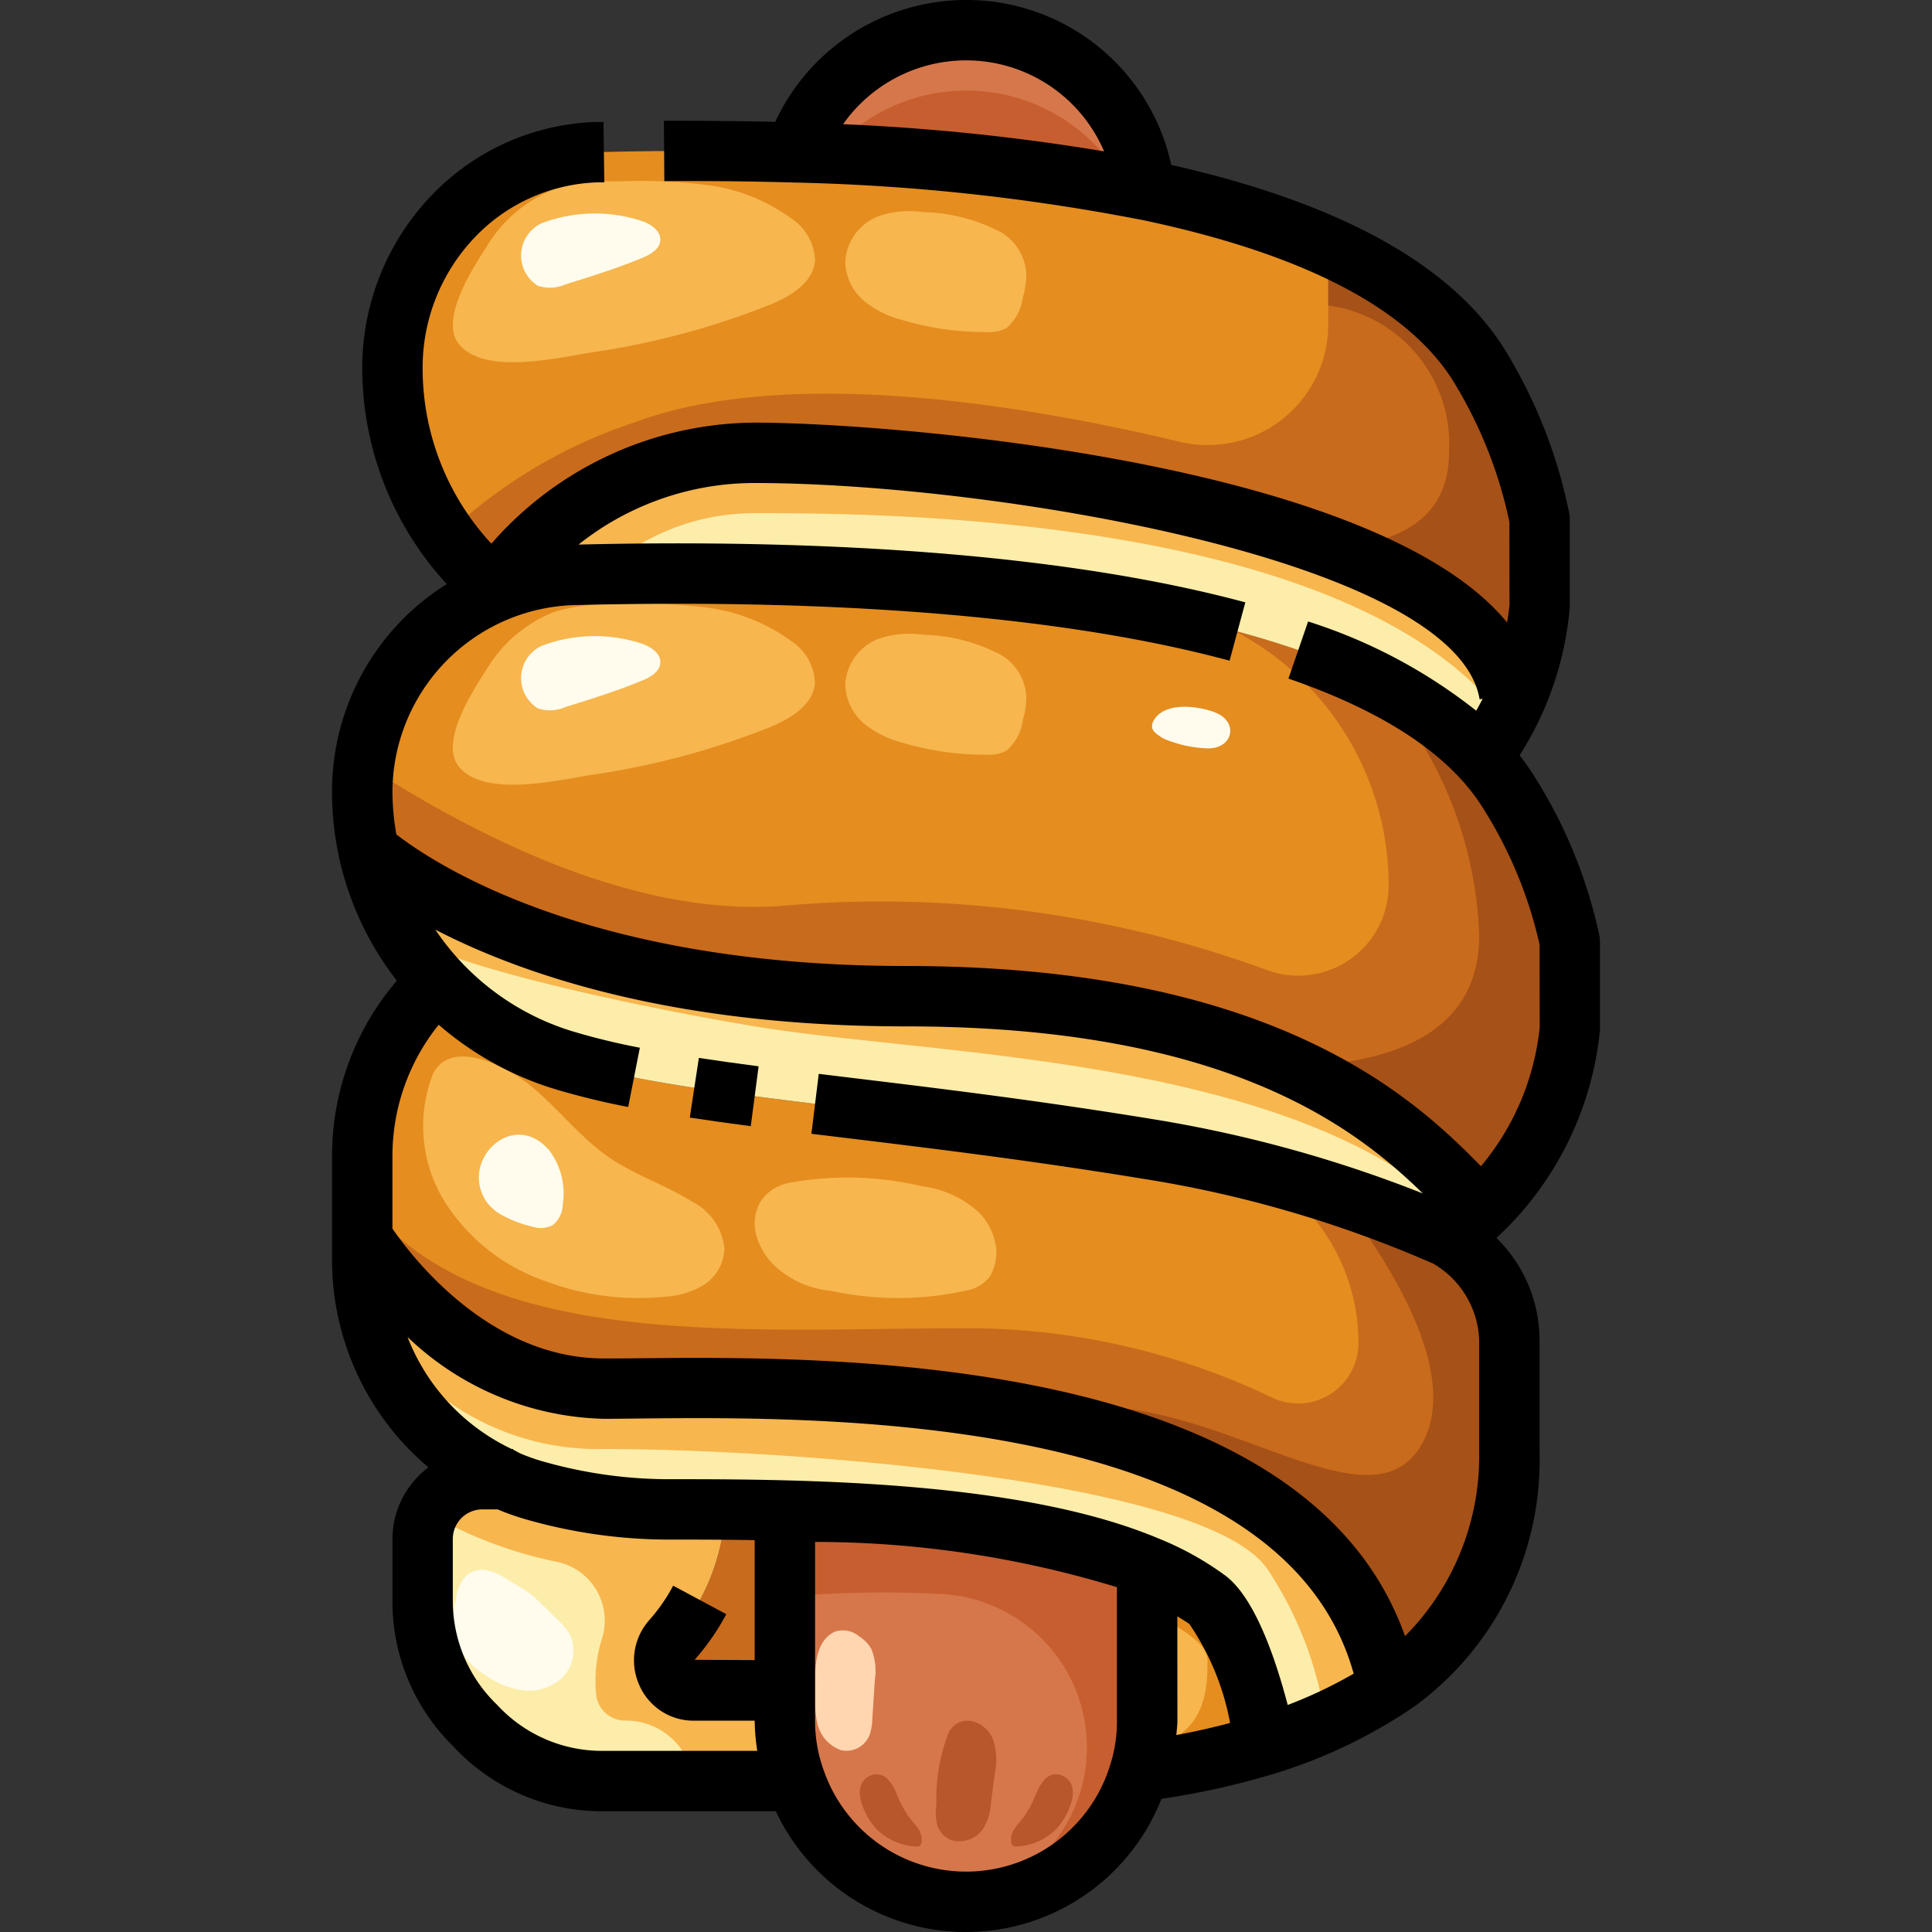 <svg xmlns="http://www.w3.org/2000/svg" viewBox="0 0 64 64"><rect x="0" y="0" width="64" height="64" fill="#333333" stroke="none"/><g id="_19-sausage_bread" data-name="19-sausage bread"><path d="M38,51.89V57a5.641,5.641,0,0,1-.25,1.7,5.992,5.992,0,0,1-11.4.3A5.8,5.8,0,0,1,26,57V50.04C29.98,50.14,34.72,50.51,38,51.89Z" style="fill:#d6774b"/><path d="M36.24,2.76a5.85,5.85,0,0,1,1.71,3.53A69.527,69.527,0,0,0,26.33,5.05a5.992,5.992,0,0,1,9.91-2.29Z" style="fill:#c75e2f"/><path d="M26,50.04V56H22.98a1,1,0,0,1-.72-1.68,7.121,7.121,0,0,0,1.76-4.31Q24.965,50.01,26,50.04Z" style="fill:#c96b1c"/><path d="M16.17,19.75a2.065,2.065,0,0,1,.34-.15,7.246,7.246,0,0,1,2.64-.56c9.19-.23,24.61.32,29.93,6.05A6.9,6.9,0,0,1,50,26.28a14.982,14.982,0,0,1,2,4.91v2.94a9.692,9.692,0,0,1-2.91,5.96L49,40c-2-2-6-7-19-7-11.45,0-16.69-3.88-17.78-4.8A9.334,9.334,0,0,1,12,26.21a7.06,7.06,0,0,1,2.08-5.01A6.934,6.934,0,0,1,16.17,19.75Z" style="fill:#e58d1f"/><path d="M51,17.19v2.94A9.58,9.58,0,0,1,50.28,23H50c-1-6-19-8-25-8a10.955,10.955,0,0,0-8.64,4.48A9.477,9.477,0,0,1,13,12.21,7.279,7.279,0,0,1,14.98,7.2a6.874,6.874,0,0,1,4.81-2.16c1.95-.05,4.18-.06,6.54.01A69.527,69.527,0,0,1,37.95,6.29h.01c5.03,1.05,9.33,2.88,11.14,5.99A15.431,15.431,0,0,1,51,17.19Z" style="fill:#e58d1f"/><path d="M50,23h.28a9.339,9.339,0,0,1-1.2,2.09c-5.32-5.73-20.74-6.28-29.93-6.05a7.246,7.246,0,0,0-2.64.56l-.15-.12A10.955,10.955,0,0,1,25,15C31,15,49,17,50,23Z" style="fill:#fcedaa"/><path d="M50,44.43v3.7a9.157,9.157,0,0,1-3.72,7.58c-.1.07-.2.14-.3.2C43.89,45.01,24.99,46,20,46s-8-5-8-5V38.31a7.985,7.985,0,0,1,2.34-5.65l.15-.15a9.685,9.685,0,0,0,4.2,2.62c4.06,1.23,10.36,1.46,19.31,2.93A39.281,39.281,0,0,1,48,41,4.1,4.1,0,0,1,50,44.43Z" style="fill:#e58d1f"/><path d="M49,40l.09.09A7.51,7.51,0,0,1,48,41a39.281,39.281,0,0,0-10-2.94c-8.95-1.47-15.25-1.7-19.31-2.93a9.685,9.685,0,0,1-4.2-2.62,9.274,9.274,0,0,1-2.27-4.31C13.31,29.12,18.55,33,30,33,43,33,47,38,49,40Z" style="fill:#fcedaa"/><path d="M24.02,50.01C23.3,50,22.62,50,22,50a16.26,16.26,0,0,1-4.16-.59,7.425,7.425,0,0,1-.94-.32,1.108,1.108,0,0,1-.19-.09A7.962,7.962,0,0,1,12,41.7V41s3,5,8,5,23.89-.99,25.98,9.91a15.975,15.975,0,0,1-4.03,1.88c-.19-.85-.97-4.05-1.95-4.79a9.1,9.1,0,0,0-2-1.11c-3.28-1.38-8.02-1.75-12-1.85Q24.965,50.01,24.02,50.01Z" style="fill:#fcedaa"/><path d="M40,53c.98.74,1.76,3.94,1.95,4.79a24.707,24.707,0,0,1-4.2.91A5.641,5.641,0,0,0,38,57V51.89A9.1,9.1,0,0,1,40,53Z" style="fill:#f7b64e"/><path d="M26.35,59H19.93A6.117,6.117,0,0,1,14,53V50.98A1.985,1.985,0,0,1,15.98,49h.73a1.108,1.108,0,0,0,.19.09,7.425,7.425,0,0,0,.94.32A16.26,16.26,0,0,0,22,50c.62,0,1.3,0,2.02.01a7.121,7.121,0,0,1-1.76,4.31A1,1,0,0,0,22.98,56H26v1A5.8,5.8,0,0,0,26.35,59Z" style="fill:#fcedaa"/><path d="M32,3a5.96,5.96,0,0,1,5.279,3.172c.221.042.452.073.671.118a5.85,5.85,0,0,0-1.71-3.53,5.992,5.992,0,0,0-9.91,2.29c.372.012.756.037,1.133.053A5.97,5.97,0,0,1,32,3Z" style="fill:#d6774b"/><path d="M49.1,12.28A10.811,10.811,0,0,0,44,8.16v2.583a3.994,3.994,0,0,1-4.913,3.894C34,13.418,26.084,12.093,21,14a16.569,16.569,0,0,0-6.235,3.733A9.257,9.257,0,0,0,16.36,19.48,10.955,10.955,0,0,1,25,15c6,0,24,2,25,8h.28A9.58,9.58,0,0,0,51,20.13V17.19A15.431,15.431,0,0,0,49.1,12.28Z" style="fill:#c96b1c"/><path d="M50,26.28a6.9,6.9,0,0,0-.92-1.19c-1.792-1.93-4.733-3.271-8.193-4.194A9.5,9.5,0,0,1,46,29.318a2.992,2.992,0,0,1-4.021,2.82A37.115,37.115,0,0,0,26,30c-4.648.387-9.732-1.968-13.936-4.691a7.05,7.05,0,0,0-.064.9,9.334,9.334,0,0,0,.22,1.99C13.31,29.12,18.55,33,30,33c13,0,17,5,19,7l.09.09A9.692,9.692,0,0,0,52,34.13V31.19A14.982,14.982,0,0,0,50,26.28Z" style="fill:#c96b1c"/><path d="M48,41a35.9,35.9,0,0,0-6.3-2.168A6.471,6.471,0,0,1,45,44.475,2,2,0,0,1,42.144,46.3,23.344,23.344,0,0,0,32,44c-7.275,0-16.185.806-20-4.307V41s3,5,8,5,23.89-.99,25.98,9.91c.1-.06.2-.13.3-.2A9.157,9.157,0,0,0,50,48.13v-3.7A4.1,4.1,0,0,0,48,41Z" style="fill:#c96b1c"/><path d="M50,23c-1-6-19-8-25-8a10.955,10.955,0,0,0-8.64,4.48l.15.12a7.246,7.246,0,0,1,2.64-.56l.724-.016A7.454,7.454,0,0,1,25,17c3.967,0,19.73,0,24.868,6.832A8.709,8.709,0,0,0,50.28,23Z" style="fill:#f7b64e"/><path d="M49,40c-2-2-6-7-19-7-11.45,0-16.69-3.88-17.78-4.8a9.264,9.264,0,0,0,1.114,2.742C15.152,32.124,21.622,33.437,25,34c6,1,18.128.951,23.586,6.549.151-.128.317-.275.5-.459Z" style="fill:#f7b64e"/><path d="M20,46c-5,0-8-5-8-5v.7a8.067,8.067,0,0,0,.208,1.73A8.6,8.6,0,0,0,20,48c6,0,20,1,22,4a12.262,12.262,0,0,1,1.914,5.034A14.353,14.353,0,0,0,45.98,55.91C43.89,45.01,24.99,46,20,46Z" style="fill:#f7b64e"/><path d="M41.95,57.79c-.19-.85-.97-4.05-1.95-4.79a9.1,9.1,0,0,0-2-1.11v1.5c.873.383,2,.995,2,1.608,0,.884,0,2.546-2.073,2.921a5.236,5.236,0,0,1-.177.779A24.707,24.707,0,0,0,41.95,57.79Z" style="fill:#e58d1f"/><path d="M26,57V56H22.98a1,1,0,0,1-.72-1.68,7.121,7.121,0,0,0,1.76-4.31C23.3,50,22.62,50,22,50a16.26,16.26,0,0,1-4.16-.59,7.425,7.425,0,0,1-.94-.32,1.108,1.108,0,0,1-.19-.09h-.73A1.978,1.978,0,0,0,14.2,50.125a14.031,14.031,0,0,0,4.218,1.606,1.992,1.992,0,0,1,1.54,2.5,4.609,4.609,0,0,0-.2,1.984.969.969,0,0,0,.976.781,2.258,2.258,0,0,1,2.24,2H26.35A5.8,5.8,0,0,1,26,57Z" style="fill:#f7b64e"/><path d="M48,15c0,2.5-2.2,3.066-3.934,3.13,3.21,1.2,5.588,2.8,5.934,4.87h.28A9.58,9.58,0,0,0,51,20.13V17.19a15.431,15.431,0,0,0-1.9-4.91A10.811,10.811,0,0,0,44,8.16v1.961A4.629,4.629,0,0,1,48,15Z" style="fill:#a65117"/><path d="M50,26.28a6.9,6.9,0,0,0-.92-1.19,11.934,11.934,0,0,0-3.47-2.474A13.147,13.147,0,0,1,49,31c0,3.516-3.433,4.284-6.277,4.318A19.247,19.247,0,0,1,49,40l.09.09A9.692,9.692,0,0,0,52,34.13V31.19A14.982,14.982,0,0,0,50,26.28Z" style="fill:#a65117"/><path d="M48,41a30.827,30.827,0,0,0-3.672-1.41C46.017,41.773,48.54,45.69,47,48c-1.962,2.943-7.771-2.756-12.711-1.087,5.529,1.135,10.659,3.616,11.691,9,.1-.06.2-.13.3-.2A9.157,9.157,0,0,0,50,48.13v-3.7A4.1,4.1,0,0,0,48,41Z" style="fill:#a65117"/><path d="M26,50.04V52.9a36.174,36.174,0,0,1,5.326-.087,5.088,5.088,0,0,1,.058,10.138A5.795,5.795,0,0,0,37.75,58.7,5.641,5.641,0,0,0,38,57V51.89C34.72,50.51,29.98,50.14,26,50.04Z" style="fill:#c75e2f"/><path d="M18.5,53.684c-.265-.259-.528-.522-.8-.778a3.746,3.746,0,0,0-.621-.417c-.473-.3-1.085-.741-1.621-.3a1.308,1.308,0,0,0-.352.783,2.89,2.89,0,0,0-.057,1.256,2.212,2.212,0,0,0,.925,1.19,2.9,2.9,0,0,0,1.336.574,1.59,1.59,0,0,0,1.343-.448,1.256,1.256,0,0,0,.218-1.409A2.007,2.007,0,0,0,18.5,53.684Z" style="fill:#fffced"/><path d="M16.11,8.187a4.576,4.576,0,0,1,2.268-1.926,6.652,6.652,0,0,1,2.049-.25,17.847,17.847,0,0,1,2.988.116,6.005,6.005,0,0,1,2.764,1.086A1.75,1.75,0,0,1,27,8.618c-.05.737-.8,1.188-1.468,1.467a26.068,26.068,0,0,1-5.958,1.593c-1.1.175-3.512.754-4.363-.268C14.535,10.6,15.672,8.867,16.11,8.187Z" style="fill:#f7b64e"/><path d="M33.156,7.693a5.817,5.817,0,0,0-2.583-.668,3.129,3.129,0,0,0-1.488.143A1.721,1.721,0,0,0,28,8.668a1.753,1.753,0,0,0,.608,1.288,3.232,3.232,0,0,0,1.218.627A9.528,9.528,0,0,0,32.682,11a1.211,1.211,0,0,0,.665-.136,1.626,1.626,0,0,0,.539-1.023,2.56,2.56,0,0,0,.11-.8A1.709,1.709,0,0,0,33.156,7.693Z" style="fill:#f7b64e"/><path d="M16.11,22.187a4.576,4.576,0,0,1,2.268-1.926,6.652,6.652,0,0,1,2.049-.25,17.847,17.847,0,0,1,2.988.116,6.005,6.005,0,0,1,2.764,1.086,1.75,1.75,0,0,1,.818,1.4c-.05.737-.8,1.188-1.468,1.467a26.068,26.068,0,0,1-5.958,1.593c-1.1.175-3.512.754-4.363-.268C14.535,24.6,15.672,22.867,16.11,22.187Z" style="fill:#f7b64e"/><path d="M33.156,21.693a5.817,5.817,0,0,0-2.583-.668,3.129,3.129,0,0,0-1.488.143A1.721,1.721,0,0,0,28,22.668a1.753,1.753,0,0,0,.608,1.288,3.232,3.232,0,0,0,1.218.627A9.528,9.528,0,0,0,32.682,25a1.211,1.211,0,0,0,.665-.136,1.626,1.626,0,0,0,.539-1.023,2.56,2.56,0,0,0,.11-.8A1.709,1.709,0,0,0,33.156,21.693Z" style="fill:#f7b64e"/><path d="M14.741,39.824a6.432,6.432,0,0,0,3.349,2.624,8.758,8.758,0,0,0,3.934.508,2.8,2.8,0,0,0,1.284-.385A1.506,1.506,0,0,0,24,41.355,1.976,1.976,0,0,0,22.919,39.8c-.9-.563-1.916-.879-2.791-1.494-.94-.66-1.677-1.633-2.576-2.361-.743-.6-2.6-1.582-3.21-.37A4.751,4.751,0,0,0,14.741,39.824Z" style="fill:#f7b64e"/><path d="M25.513,41.782a3.161,3.161,0,0,0,2.027.981A10.455,10.455,0,0,0,32,42.754a1.273,1.273,0,0,0,.783-.456,1.537,1.537,0,0,0,.174-1.183,2.039,2.039,0,0,0-.567-.988,3.427,3.427,0,0,0-1.864-.834,10.7,10.7,0,0,0-4.442-.1C25.01,39.454,24.579,40.648,25.513,41.782Z" style="fill:#f7b64e"/><path d="M31.019,59.782a1.708,1.708,0,0,0,.032.687.773.773,0,0,0,.53.506.969.969,0,0,0,.963-.358,1.781,1.781,0,0,0,.283-.887l.125-.973a2.16,2.16,0,0,0-.057-1.14c-.269-.633-1.091-.894-1.471-.224A6.1,6.1,0,0,0,31.019,59.782Z" style="fill:#b8572b"/><path d="M29.061,60.617a1.99,1.99,0,0,0,1.294.551.2.2,0,0,0,.1-.015.176.176,0,0,0,.074-.127.653.653,0,0,0-.122-.461c-.089-.136-.206-.252-.3-.382a3.8,3.8,0,0,1-.412-.774,1.445,1.445,0,0,0-.285-.47.515.515,0,0,0-.5-.149C28.066,59.069,28.673,60.243,29.061,60.617Z" style="fill:#b8572b"/><path d="M34.963,60.617a1.988,1.988,0,0,1-1.293.551.192.192,0,0,1-.1-.015.174.174,0,0,1-.075-.127.653.653,0,0,1,.122-.461c.09-.136.206-.252.3-.382a3.753,3.753,0,0,0,.412-.774,1.48,1.48,0,0,1,.285-.47.517.517,0,0,1,.5-.149C35.958,59.069,35.351,60.243,34.963,60.617Z" style="fill:#b8572b"/><path d="M27,56.216a3.494,3.494,0,0,0,.071.85,1.225,1.225,0,0,0,.783.909.821.821,0,0,0,.963-.534,1.921,1.921,0,0,0,.081-.52l.083-1.278a1.943,1.943,0,0,0-.113-1.01,1.179,1.179,0,0,0-.405-.424.837.837,0,0,0-.811-.156C26.909,54.409,27,55.478,27,56.216Z" style="fill:#ffd6b0"/><path d="M16.1,39.787a1.59,1.59,0,0,0,.626.515,3.791,3.791,0,0,0,.912.333.9.9,0,0,0,.663-.042.908.908,0,0,0,.343-.709,2.361,2.361,0,0,0-.438-1.76C17.022,36.7,15.213,38.416,16.1,39.787Z" style="fill:#fffced"/><path d="M21.328,21.344c.264.109.548.306.546.591,0,.306-.326.5-.608.612-.822.34-1.673.606-2.523.871a1.282,1.282,0,0,1-.923.049,1.179,1.179,0,0,1,.139-2.079A4.981,4.981,0,0,1,21.328,21.344Z" style="fill:#fffced"/><path d="M21.328,7.344c.264.109.548.306.546.591,0,.306-.326.5-.608.612-.822.34-1.673.606-2.523.871a1.282,1.282,0,0,1-.923.049,1.179,1.179,0,0,1,.139-2.079A4.981,4.981,0,0,1,21.328,7.344Z" style="fill:#fffced"/><path d="M38.215,23.874a.333.333,0,0,0-.042.261.338.338,0,0,0,.083.125,1.3,1.3,0,0,0,.5.289,3.992,3.992,0,0,0,1.228.241c.863.032,1.065-.878.27-1.189C39.693,23.383,38.57,23.231,38.215,23.874Z" style="fill:#fffced"/><path d="M22.85,37.021q.961.147,2.02.285l.26-1.983c-.692-.091-1.351-.182-1.979-.278Z"/><path d="M53,34.132V31.188a.932.932,0,0,0-.02-.2,16.169,16.169,0,0,0-2.127-5.231,8.12,8.12,0,0,0-.514-.736A10.84,10.84,0,0,0,52,20.13V17.19A.969.969,0,0,0,51.982,17a16.56,16.56,0,0,0-2.018-5.227C48.269,8.865,44.5,6.748,38.8,5.463A6.941,6.941,0,0,0,32,0a6.972,6.972,0,0,0-6.319,4.036C24.477,4.009,23.246,4,21.993,4l.014,2c1.461-.009,2.906.006,4.291.046A67.786,67.786,0,0,1,37.747,7.27l.056.009c5.465,1.147,8.975,3,10.433,5.505A14.626,14.626,0,0,1,50,17.287l.005,2.746c-.02.2-.05.4-.081.588C45.521,15.246,29.323,14,25,14a11.673,11.673,0,0,0-8.723,4.01A8.55,8.55,0,0,1,14,12.21a6.253,6.253,0,0,1,1.7-4.319A5.873,5.873,0,0,1,19.818,6.04l.2,0-.027-2-.222,0a7.872,7.872,0,0,0-5.511,2.473A8.252,8.252,0,0,0,12,12.21a10.571,10.571,0,0,0,2.8,7.138A8.085,8.085,0,0,0,11,26.211a10.276,10.276,0,0,0,.3,2.486l-.01.01.018.017a10.186,10.186,0,0,0,1.838,3.762A8.919,8.919,0,0,0,11,38.31V41.7a8.984,8.984,0,0,0,3.194,6.909A2.967,2.967,0,0,0,13,50.979V53a6.713,6.713,0,0,0,2.011,4.845A6.7,6.7,0,0,0,19.93,60H25.7a6.959,6.959,0,0,0,12.775-.412,25.669,25.669,0,0,0,3.778-.845,16.994,16.994,0,0,0,4.593-2.209A10.091,10.091,0,0,0,51,48.13v-3.7a4.748,4.748,0,0,0-1.428-3.421A10.817,10.817,0,0,0,53,34.132ZM32,2a4.965,4.965,0,0,1,4.575,3.014,70.908,70.908,0,0,0-8.646-.9A4.984,4.984,0,0,1,32,2ZM19.173,20.041c6.148-.151,14.88.044,21.559,1.845l.521-1.932c-6.9-1.858-15.812-2.067-22.089-1.914A9.358,9.358,0,0,1,25,16c7.745,0,23.241,2.528,24.014,7.164l.1-.016c-.07.139-.141.269-.213.395a17.472,17.472,0,0,0-5.568-2.955l-.652,1.891c3.213,1.106,5.388,2.561,6.467,4.325A14.257,14.257,0,0,1,51,31.29l.005,2.743a8.527,8.527,0,0,1-1.947,4.6C46.787,36.31,42.144,32,30,32c-10.359,0-15.463-3.274-16.87-4.359a8.24,8.24,0,0,1-.13-1.43A6.214,6.214,0,0,1,19.173,20.041ZM39,53.542c.132.086.279.166.4.256a8.568,8.568,0,0,1,1.348,3.277c-.576.153-1.167.288-1.779.4.01-.159.034-.313.034-.476ZM40.6,52.2a10.078,10.078,0,0,0-2.214-1.233c-2.752-1.157-6.8-1.788-12.361-1.928C24.547,49,23.168,49,22,49a15.244,15.244,0,0,1-3.89-.553,6.513,6.513,0,0,1-.831-.282c-.1-.04-.184-.1-.279-.14V48h-.05A6.846,6.846,0,0,1,13.5,44.29,9.74,9.74,0,0,0,20,47c.336,0,.735-.005,1.188-.01,5.888-.059,21.251-.234,23.654,8.452a15.065,15.065,0,0,1-2.185,1.037C42.2,54.74,41.52,52.9,40.6,52.2ZM16.466,56.473A4.767,4.767,0,0,1,15,53V50.979A.98.98,0,0,1,15.979,50h.508l.016.008a8.439,8.439,0,0,0,1.079.368A17.233,17.233,0,0,0,22,51c.891,0,1.909,0,3,.019v3.975l-1.989-.011a7.935,7.935,0,0,0,1.049-1.511L22.3,52.528a5.879,5.879,0,0,1-.785,1.132,2.007,2.007,0,0,0-.331,2.176A1.956,1.956,0,0,0,22.983,57H25a6.907,6.907,0,0,0,.086,1H19.93A4.718,4.718,0,0,1,16.466,56.473Zm20.325,1.945a4.992,4.992,0,0,1-9.5.239A4.8,4.8,0,0,1,27,57V51.078a34.323,34.323,0,0,1,10,1.5V57A4.687,4.687,0,0,1,36.791,58.418ZM49,48.13A8.455,8.455,0,0,1,46.543,54.2c-3.345-9.445-19.2-9.264-25.378-9.206C20.721,45,20.33,45,20,45c-3.8,0-6.383-3.4-7-4.3V38.31a6.931,6.931,0,0,1,1.533-4.364A10.569,10.569,0,0,0,18.4,36.083a24.643,24.643,0,0,0,2.41.587l.386-1.963a22.518,22.518,0,0,1-2.214-.538,8.44,8.44,0,0,1-4.56-3.372C17.29,32.279,22.274,34,30,34c10.526,0,14.814,3.269,17.133,5.535a42.883,42.883,0,0,0-8.971-2.466c-3.746-.612-7-1.007-9.869-1.354l-1.171-.142-.243,1.985,1.174.142c2.85.346,6.081.738,9.785,1.344a39.277,39.277,0,0,1,9.633,2.812A3.048,3.048,0,0,1,49,44.43Z"/></g></svg>
